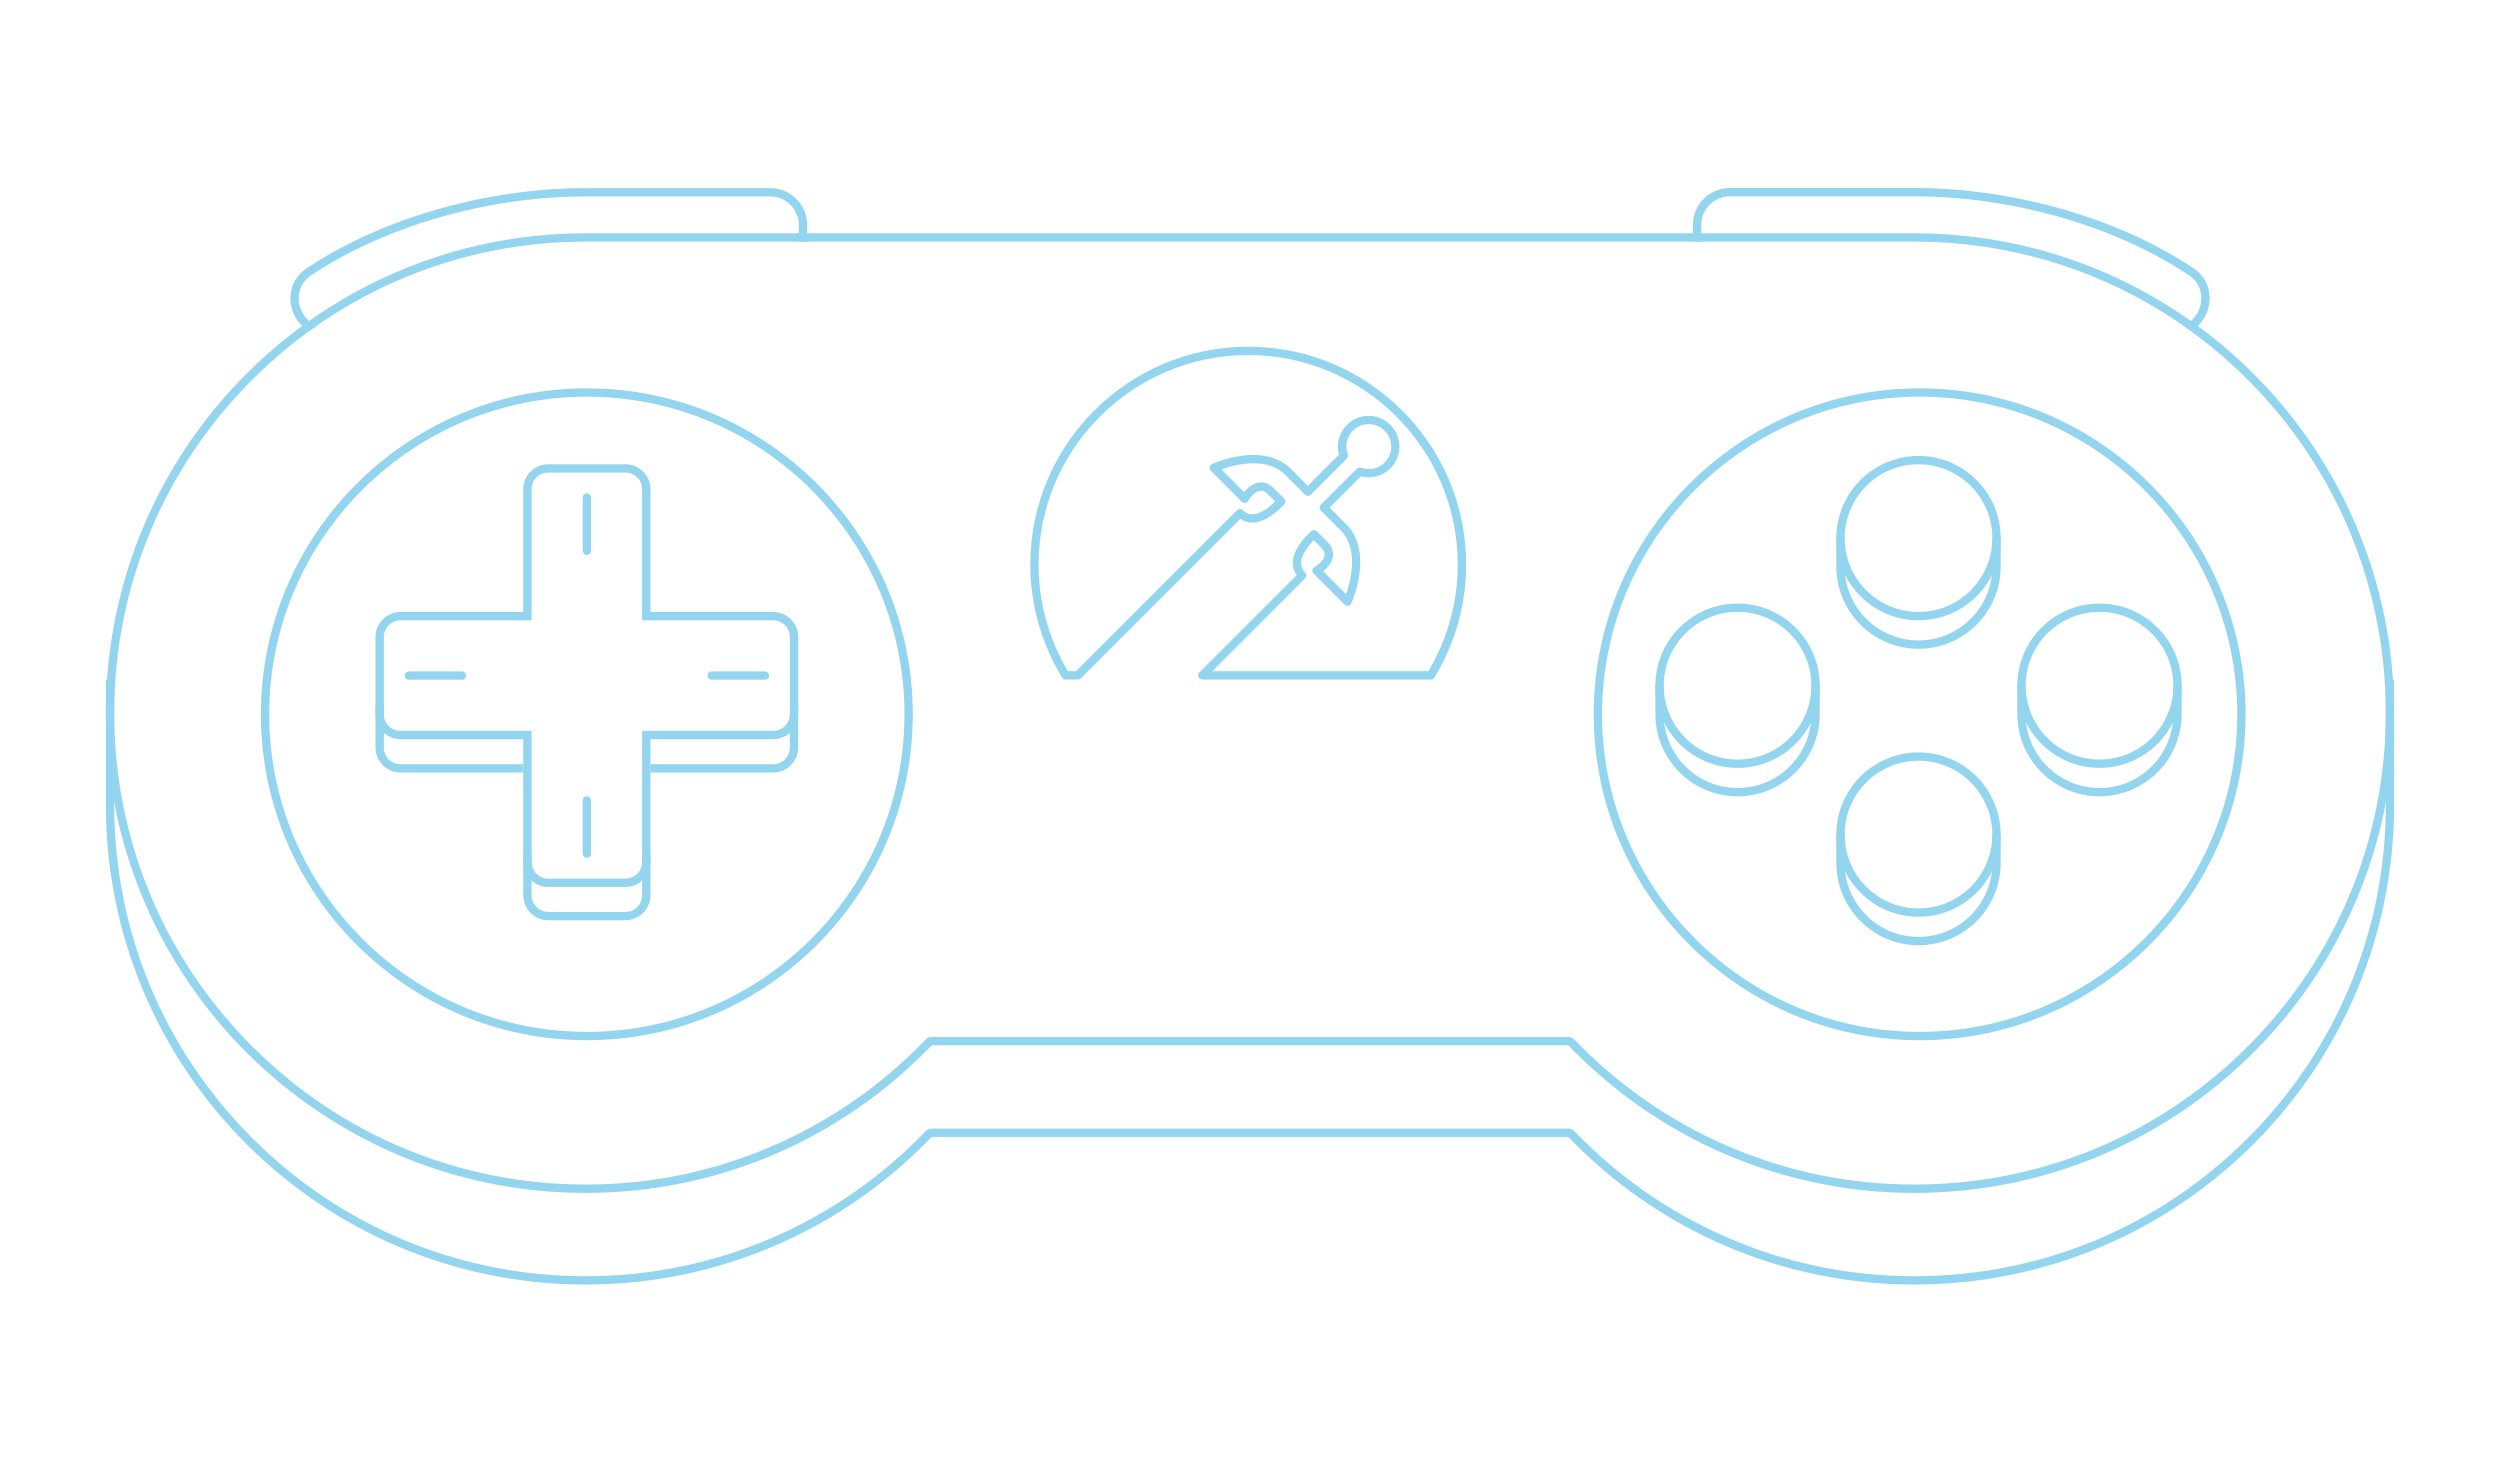 <?xml version="1.0" encoding="utf-8"?>
<!-- Generator: Adobe Illustrator 22.1.0, SVG Export Plug-In . SVG Version: 6.00 Build 0)  -->
<svg version="1.1" id="Layer_5" xmlns="http://www.w3.org/2000/svg" xmlns:xlink="http://www.w3.org/1999/xlink" x="0px" y="0px"
	 width="600" height="350" viewBox="0 0 600 350" enable-background="new 0 0 600 350" xml:space="preserve">
<path fill="#93D4EF" d="M459.44,57.99c30.22,0,58.64,11.77,80.01,33.14c21.37,21.37,33.14,49.79,33.14,80.01
	s-11.77,58.64-33.14,80.01c-21.37,21.37-49.79,33.14-80.01,33.14c-15.68,0-30.85-3.15-45.11-9.37c-13.76-6-26.04-14.56-36.5-25.45
	c-0.38-0.39-0.9-0.61-1.44-0.61H300h-76.39c-0.54,0-1.07,0.22-1.44,0.61c-10.46,10.89-22.74,19.45-36.5,25.45
	c-14.26,6.21-29.43,9.37-45.11,9.37c-30.22,0-58.64-11.77-80.01-33.14c-21.37-21.37-33.14-49.79-33.14-80.01
	s11.77-58.64,33.14-80.01c21.37-21.37,49.79-33.14,80.01-33.14H300H459.44 M459.44,55.99H300H140.56
	c-63.6,0-115.15,51.56-115.15,115.15S76.96,286.3,140.56,286.3c32.65,0,62.1-13.61,83.05-35.43H300h76.39
	c20.96,21.82,50.4,35.43,83.05,35.43c63.6,0,115.15-51.56,115.15-115.15S523.04,55.99,459.44,55.99L459.44,55.99z"/>
<path fill="#93D4EF" d="M572.6,163.14v2v4.35v23.65c0,30.22-11.77,58.64-33.14,80.01c-21.37,21.37-49.79,33.14-80.01,33.14
	c-15.68,0-30.85-3.15-45.11-9.37c-13.76-6-26.04-14.56-36.5-25.45c-0.38-0.39-0.9-0.61-1.44-0.61H300h-76.39
	c-0.54,0-1.07,0.22-1.44,0.61c-10.46,10.89-22.74,19.45-36.5,25.45c-14.26,6.21-29.43,9.37-45.11,9.37
	c-30.22,0-58.64-11.77-80.01-33.14S27.4,223.37,27.4,193.14v-23.65v-4.35v-2h-2c0,9.56,0,19.62,0,30
	c0,63.6,51.56,115.15,115.15,115.15c32.65,0,62.1-13.61,83.05-35.43H300h76.39c20.96,21.82,50.4,35.43,83.05,35.43
	c63.6,0,115.15-51.56,115.15-115.15c0-14.6,0-24.06,0-30H572.6z"/>
<path fill="#93D4EF" d="M74.22,79.46c0.62-0.45,1.23-0.89,1.86-1.32c-2.21-0.82-3.53-2.69-4.07-4.47c-0.71-2.35-0.37-5.58,2.73-7.64
	c17.76-11.82,42.37-18.88,65.84-18.88h44.28c3.78,0,6.86,3.08,6.86,6.86v4h2v-4c0-4.89-3.96-8.86-8.86-8.86h-44.28
	c-23.54,0-48.72,7.08-66.95,19.22C67.73,68.27,68.91,76.48,74.22,79.46z"/>
<path fill="#93D4EF" d="M408.3,57.99v-4c0-3.78,3.08-6.86,6.86-6.86h44.28c23.47,0,48.08,7.06,65.84,18.88
	c3.09,2.06,3.44,5.3,2.73,7.64c-0.54,1.78-1.86,3.65-4.07,4.47c0.62,0.43,1.24,0.88,1.86,1.32c5.31-2.97,6.48-11.18,0.59-15.1
	c-18.23-12.14-43.4-19.22-66.95-19.22h-44.28c-4.89,0-8.86,3.97-8.86,8.86v4H408.3z"/>
<path fill="#93D4EF" d="M343.4,163.08h-54.84c-0.4,0-0.77-0.24-0.92-0.62c-0.15-0.37-0.07-0.8,0.22-1.09l23.34-23.34
	c-0.64-0.9-0.95-1.91-0.93-3.01c0.07-3.1,2.79-6.05,4.41-7.53c0.39-0.36,1-0.35,1.38,0.03l2.44,2.45c1.38,1.38,1.52,2.71,1.4,3.58
	c-0.22,1.59-1.42,2.83-2.34,3.56l5.48,5.49c1.11-3.13,3.18-10.86-1.34-15.37l-0.56-0.56c-1.93-1.93-3.23-3.23-4.13-4.14
	c-0.39-0.39-0.39-1.02,0-1.41l8.64-8.63c0.27-0.27,0.68-0.36,1.04-0.23c1.96,0.7,4.16,0.21,5.62-1.25c1.03-1.02,1.59-2.38,1.59-3.82
	c0-1.44-0.56-2.79-1.59-3.81c-1.02-1.02-2.37-1.59-3.81-1.59c0,0,0,0,0,0c-1.44,0-2.79,0.56-3.81,1.58
	c-1.49,1.49-1.97,3.66-1.24,5.67c0.13,0.36,0.04,0.77-0.23,1.05l-8.62,8.61c-0.39,0.39-1.02,0.39-1.41,0
	c-0.76-0.75-1.8-1.79-3.25-3.25l-1.46-1.47c-4.51-4.51-12.24-2.44-15.36-1.34l5.48,5.49c0.73-0.92,1.96-2.12,3.55-2.34
	c0.88-0.12,2.21,0.02,3.59,1.4c0.85,0.86,1.67,1.69,2.44,2.44c0.38,0.38,0.4,0.99,0.04,1.39c-1.18,1.3-4.28,4.33-7.51,4.41
	c-1.13,0.02-2.13-0.28-3.03-0.93l-13.39,13.39c-8.74,8.74-19.02,19.03-24.89,24.9c-0.19,0.19-0.44,0.29-0.71,0.29h-2.95
	c-0.35,0-0.67-0.18-0.85-0.48c-4.98-8.2-7.62-17.57-7.62-27.09c0-28.84,23.47-52.3,52.31-52.3c28.84,0,52.3,23.46,52.3,52.3
	c0,9.51-2.63,18.88-7.61,27.09C344.08,162.89,343.75,163.08,343.4,163.08z M290.98,161.08h51.85c4.6-7.78,7.03-16.6,7.03-25.57
	c0-27.74-22.56-50.3-50.3-50.3c-27.74,0-50.31,22.57-50.31,50.3c0,8.97,2.43,17.8,7.04,25.57h1.96c5.91-5.91,16-16.01,24.6-24.6
	l14.04-14.04c0.39-0.39,1.02-0.39,1.41,0c0.69,0.69,1.43,1.01,2.34,0.99c2.04-0.05,4.23-1.9,5.42-3.07
	c-0.56-0.56-1.15-1.16-1.75-1.76c-0.65-0.64-1.26-0.92-1.9-0.83c-1.29,0.18-2.5,1.84-2.82,2.41c-0.15,0.27-0.43,0.46-0.74,0.5
	c-0.32,0.04-0.62-0.06-0.84-0.28l-7.41-7.42c-0.23-0.23-0.33-0.56-0.28-0.88c0.06-0.32,0.27-0.6,0.57-0.73
	c0.5-0.23,12.28-5.49,18.98,1.21l1.46,1.47c1.05,1.05,1.88,1.88,2.54,2.55l7.48-7.48c-0.69-2.57,0.01-5.26,1.9-7.15
	c1.39-1.4,3.25-2.17,5.22-2.17c0,0,0,0,0,0c1.97,0,3.83,0.77,5.22,2.17c1.4,1.39,2.17,3.25,2.17,5.22c0,1.98-0.77,3.84-2.18,5.23
	c-1.84,1.85-4.57,2.56-7.08,1.9l-7.5,7.5c0.84,0.84,1.95,1.96,3.42,3.43l0.56,0.56c6.71,6.71,1.43,18.49,1.21,18.99
	c-0.14,0.3-0.41,0.51-0.73,0.57c-0.32,0.06-0.65-0.05-0.88-0.28l-7.41-7.42c-0.22-0.22-0.33-0.53-0.28-0.84
	c0.04-0.31,0.23-0.58,0.5-0.73c0.61-0.35,2.24-1.53,2.41-2.82c0.08-0.62-0.19-1.24-0.84-1.89l-1.75-1.75
	c-1.17,1.2-3.03,3.41-3.07,5.43c-0.02,0.88,0.31,1.64,0.99,2.32c0.19,0.19,0.29,0.44,0.29,0.71c0,0.27-0.11,0.52-0.29,0.71
	L290.98,161.08z"/>
<path fill="#93D4EF" d="M150.11,113.42c2.21,0,4,1.79,4,4v31.46h31.46c2.21,0,4,1.79,4,4v18.53c0,2.21-1.79,4-4,4h-31.46v31.46
	c0,2.21-1.79,4-4,4h-18.53c-2.21,0-4-1.79-4-4v-31.46H96.12c-2.21,0-4-1.79-4-4v-18.53c0-2.21,1.79-4,4-4h31.46v-31.46
	c0-2.21,1.79-4,4-4H150.11 M150.11,111.42h-18.53c-3.31,0-6,2.69-6,6v29.46H96.12c-3.31,0-6,2.69-6,6v18.53c0,3.31,2.69,6,6,6h29.46
	v29.46c0,3.31,2.69,6,6,6h18.53c3.31,0,6-2.69,6-6v-29.46h29.46c3.31,0,6-2.69,6-6v-18.53c0-3.31-2.69-6-6-6h-29.46v-29.46
	C156.11,114.12,153.41,111.42,150.11,111.42L150.11,111.42z"/>
<path fill="#93D4EF" d="M125.58,183.41H96.12c-2.21,0-4-1.79-4-4v-10h-2v10c0,3.31,2.69,6,6,6h29.46V183.41z"/>
<path fill="#93D4EF" d="M154.11,204.86v10c0,2.21-1.79,4-4,4h-18.53c-2.21,0-4-1.79-4-4v-10h-2v10c0,3.31,2.69,6,6,6h18.53
	c3.31,0,6-2.69,6-6v-10H154.11z"/>
<path fill="#93D4EF" d="M189.56,169.41v10c0,2.21-1.79,4-4,4h-29.46v2h29.46c3.31,0,6-2.69,6-6v-10H189.56z"/>
<path fill="#93D4EF" d="M140.84,133.17c-0.55,0-1-0.45-1-1v-12.75c0-0.55,0.45-1,1-1s1,0.45,1,1v12.75
	C141.84,132.73,141.4,133.17,140.84,133.17z"/>
<path fill="#93D4EF" d="M140.84,205.86c-0.55,0-1-0.45-1-1v-12.75c0-0.55,0.45-1,1-1s1,0.45,1,1v12.75
	C141.84,205.41,141.4,205.86,140.84,205.86z"/>
<path fill="#93D4EF" d="M110.87,163.14H98.12c-0.55,0-1-0.45-1-1s0.45-1,1-1h12.75c0.55,0,1,0.45,1,1S111.43,163.14,110.87,163.14z"
	/>
<path fill="#93D4EF" d="M183.56,163.14h-12.75c-0.55,0-1-0.45-1-1s0.45-1,1-1h12.75c0.55,0,1,0.45,1,1S184.11,163.14,183.56,163.14z
	"/>
<path fill="#93D4EF" d="M417.01,146.85c9.78,0,17.72,7.93,17.72,17.72c0,9.78-7.93,17.72-17.72,17.72s-17.72-7.93-17.72-17.72
	C399.3,154.78,407.23,146.85,417.01,146.85 M417.01,144.85c-10.87,0-19.72,8.84-19.72,19.72s8.84,19.72,19.72,19.72
	s19.72-8.84,19.72-19.72S427.88,144.85,417.01,144.85L417.01,144.85z"/>
<path fill="#93D4EF" d="M434.73,171.4c0,9.78-7.93,17.72-17.72,17.72h0c-9.78,0-17.72-7.93-17.72-17.72v-6.84l-2,0v6.84
	c0,10.87,8.84,19.72,19.72,19.72s19.72-8.84,19.72-19.72v-6.84h-2V171.4z"/>
<path fill="#93D4EF" d="M503.88,146.85c9.78,0,17.72,7.93,17.72,17.72c0,9.78-7.93,17.72-17.72,17.72s-17.72-7.93-17.72-17.72
	C486.16,154.78,494.09,146.85,503.88,146.85 M503.88,144.85c-10.87,0-19.72,8.84-19.72,19.72s8.84,19.72,19.72,19.72
	s19.72-8.84,19.72-19.72S514.75,144.85,503.88,144.85L503.88,144.85z"/>
<path fill="#93D4EF" d="M521.59,171.4c0,9.78-7.93,17.72-17.72,17.72h0c-9.78,0-17.72-7.93-17.72-17.72v-6.84l-2,0v6.84
	c0,10.87,8.84,19.72,19.72,19.72c10.87,0,19.72-8.84,19.72-19.72v-6.84h-2V171.4z"/>
<path fill="#93D4EF" d="M460.44,111.43c9.78,0,17.72,7.93,17.72,17.72s-7.93,17.72-17.72,17.72s-17.72-7.93-17.72-17.72
	S450.66,111.43,460.44,111.43 M460.44,109.43c-10.87,0-19.72,8.84-19.72,19.72s8.84,19.72,19.72,19.72s19.72-8.84,19.72-19.72
	S471.31,109.43,460.44,109.43L460.44,109.43z"/>
<path fill="#93D4EF" d="M478.16,135.99c0,9.78-7.93,17.72-17.72,17.72h0c-9.78,0-17.72-7.93-17.72-17.72v-6.84l-2,0v6.84
	c0,10.87,8.84,19.72,19.72,19.72s19.72-8.84,19.72-19.72v-6.84h-2V135.99z"/>
<path fill="#93D4EF" d="M460.44,182.58c9.78,0,17.72,7.93,17.72,17.72c0,9.78-7.93,17.72-17.72,17.72s-17.72-7.93-17.72-17.72
	C442.73,190.51,450.66,182.58,460.44,182.58 M460.44,180.58c-10.87,0-19.72,8.84-19.72,19.72s8.84,19.72,19.72,19.72
	s19.72-8.84,19.72-19.72S471.31,180.58,460.44,180.58L460.44,180.58z"/>
<path fill="#93D4EF" d="M478.16,207.14c0,9.78-7.93,17.72-17.72,17.72h0c-9.78,0-17.72-7.93-17.72-17.72v-6.84l-2,0v6.84
	c0,10.87,8.84,19.72,19.72,19.72s19.72-8.84,19.72-19.72v-6.84h-2V207.14z"/>
<path fill="#93D4EF" d="M460.71,249.65c-43.13,0-78.22-35.09-78.22-78.22c0-43.13,35.09-78.23,78.22-78.23
	c43.13,0,78.23,35.09,78.23,78.23C538.94,214.56,503.84,249.65,460.71,249.65z M460.71,95.2c-42.03,0-76.22,34.19-76.22,76.23
	c0,42.03,34.19,76.22,76.22,76.22c42.03,0,76.23-34.19,76.23-76.22C536.94,129.4,502.74,95.2,460.71,95.2z"/>
<path fill="#93D4EF" d="M140.84,249.65c-43.13,0-78.23-35.09-78.23-78.22c0-43.13,35.09-78.23,78.23-78.23s78.23,35.09,78.23,78.23
	C219.07,214.56,183.98,249.65,140.84,249.65z M140.84,95.2c-42.03,0-76.23,34.19-76.23,76.23c0,42.03,34.19,76.22,76.23,76.22
	s76.23-34.19,76.23-76.22C217.07,129.4,182.87,95.2,140.84,95.2z"/>
</svg>
